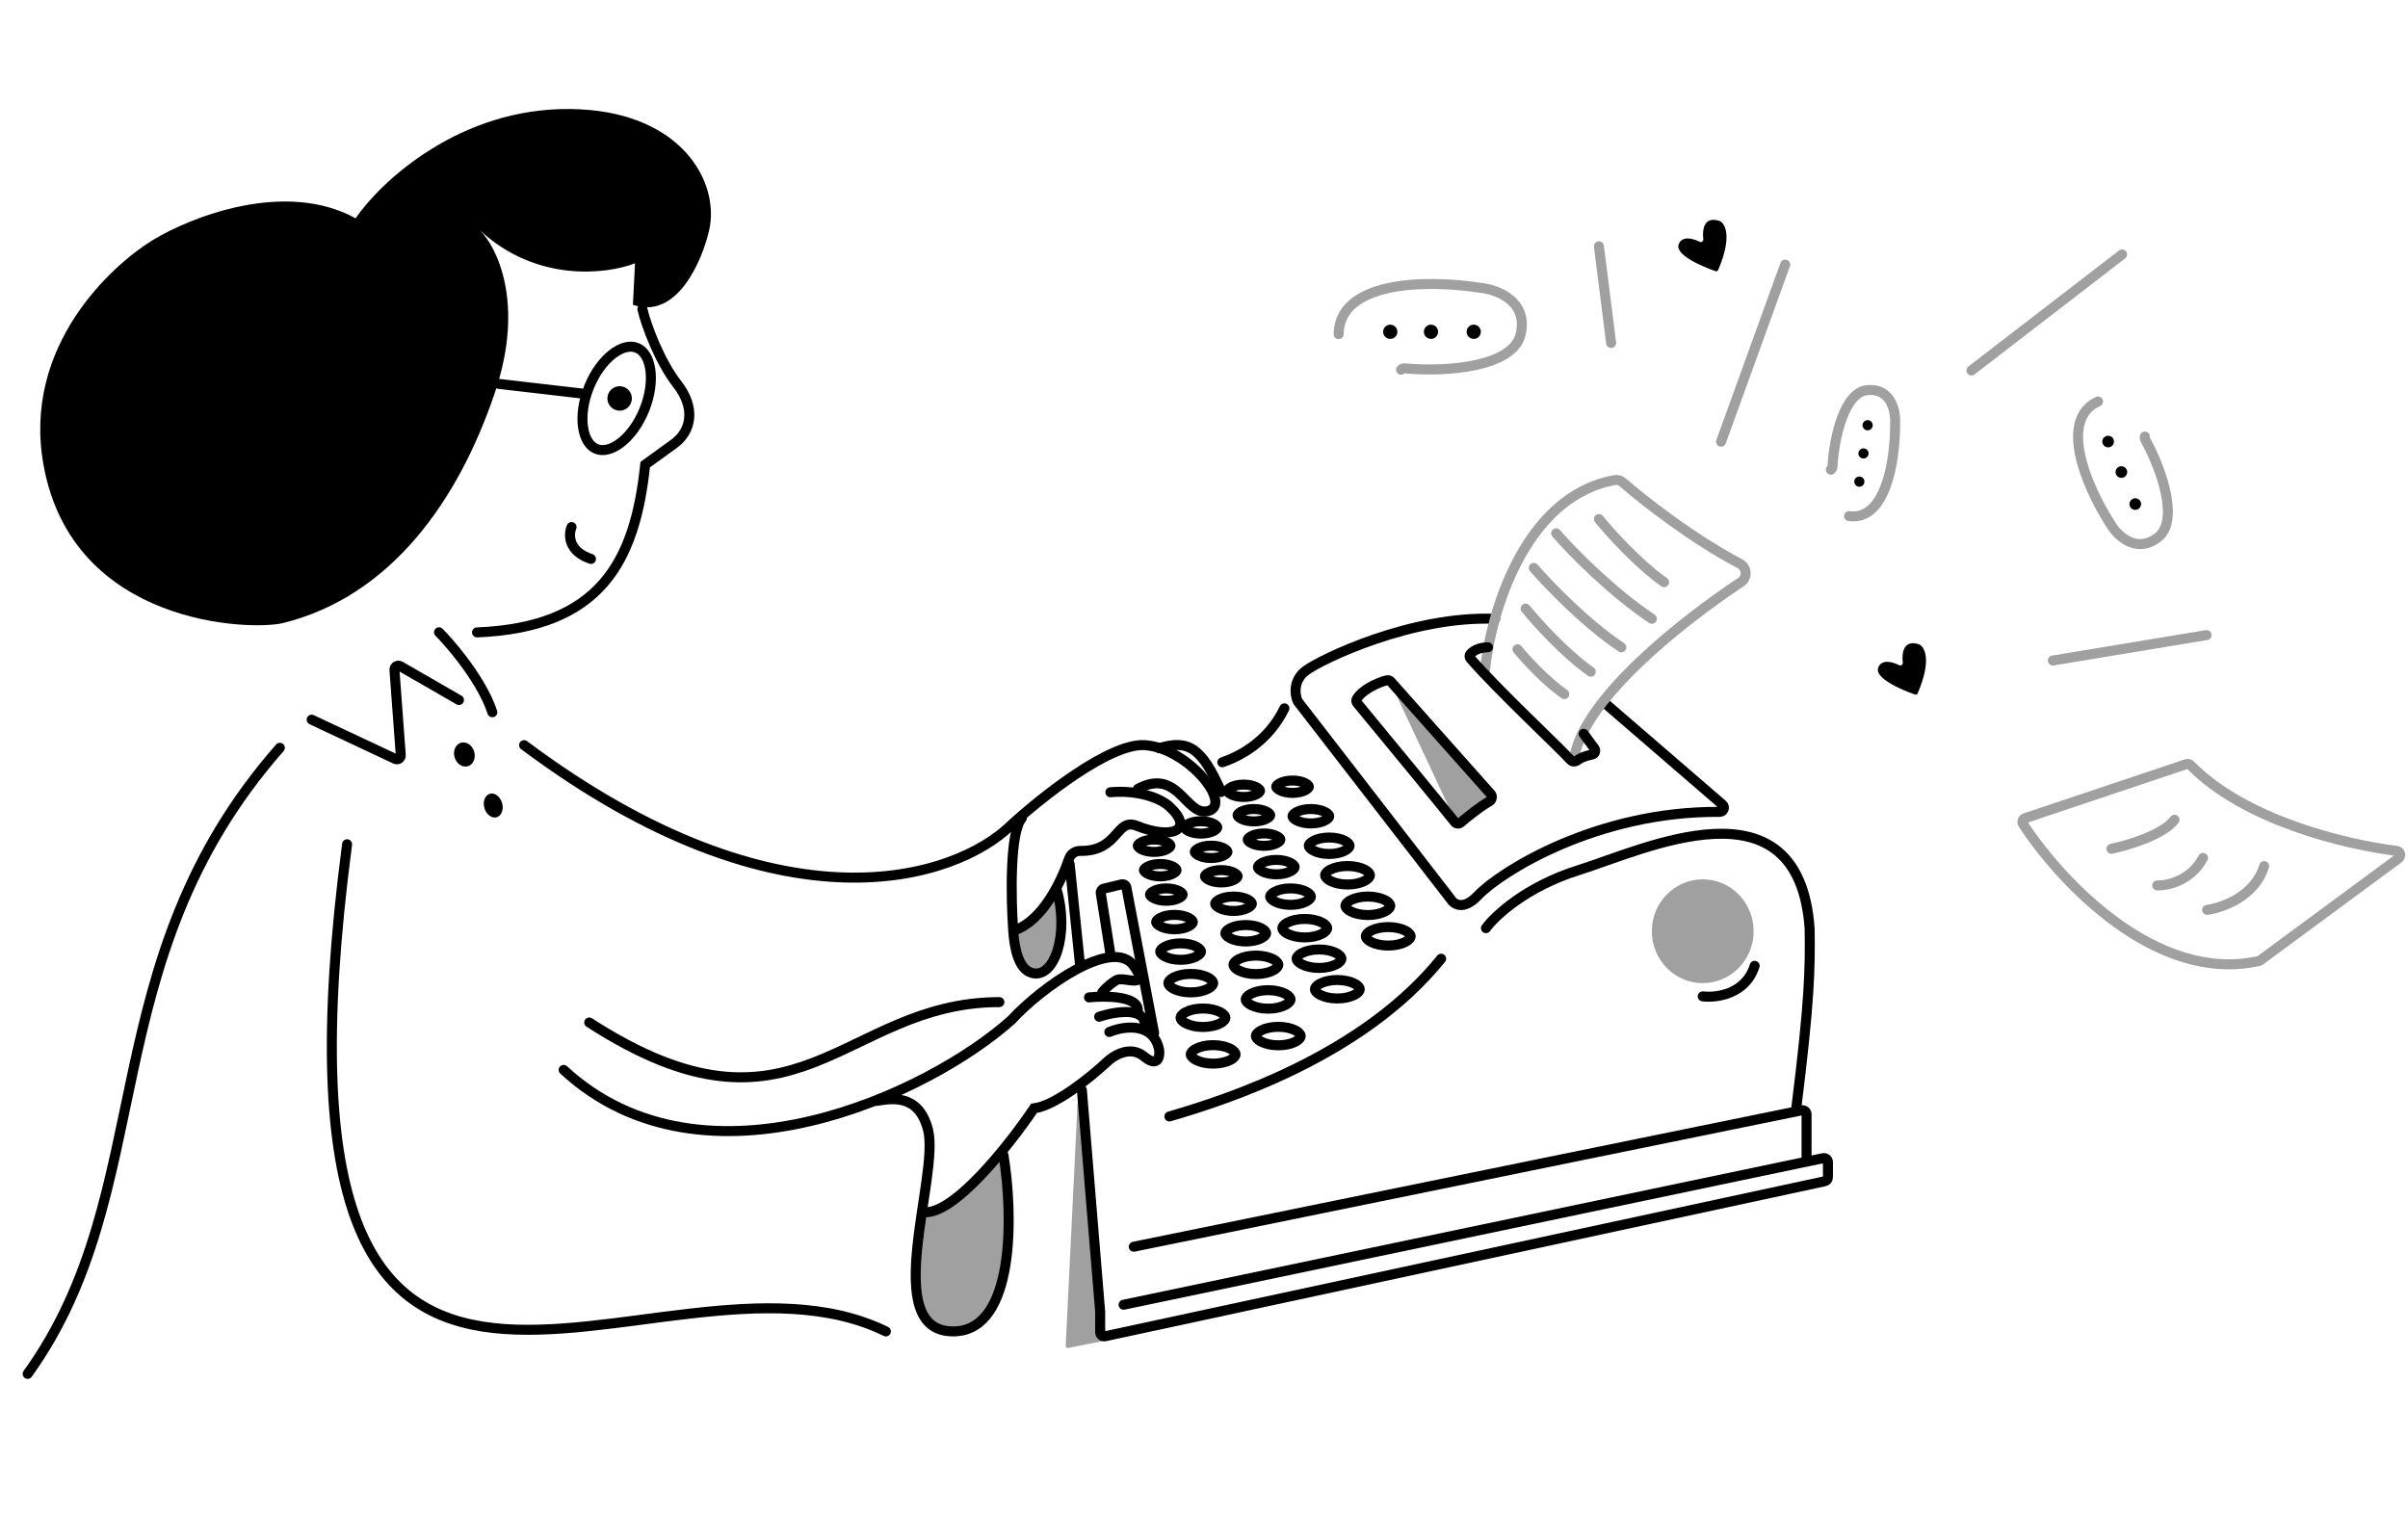 <svg width="1204" height="770" viewBox="0 0 1204 770" fill="none" xmlns="http://www.w3.org/2000/svg">
<path d="M1103.56 454.974C1111.19 453.957 1127.58 448.155 1132.06 433.091" stroke="#A0A0A0" stroke-width="5" stroke-linecap="round"/>
<path d="M1078.62 442.76C1083.71 442.93 1095.42 440.419 1101.52 429.02" stroke="#A0A0A0" stroke-width="5" stroke-linecap="round"/>
<path d="M1055.72 424.44C1063.86 422.749 1081.57 417.482 1087.27 409.943" stroke="#A0A0A0" stroke-width="5" stroke-linecap="round"/>
<path d="M1129.37 480.567C1078.17 492 1030.43 441.002 1011.52 412.067C1010.81 410.983 1011.34 409.546 1012.56 409.134L1093.19 382.096C1093.93 381.848 1094.74 382.05 1095.28 382.608C1122.13 410.107 1172.07 422.206 1198.32 425.494C1200.15 425.723 1200.79 428.095 1199.31 429.187L1130.11 480.228C1129.89 480.39 1129.63 480.507 1129.37 480.567Z" stroke="#A0A0A0" stroke-width="5" stroke-linecap="round"/>
<path d="M747.551 309.45C705.965 307.729 660.622 329.581 652.892 335.378C646.529 340.15 647.417 347.253 648.726 350.426C648.787 350.574 648.87 350.71 648.968 350.837L725.069 449.261C725.129 449.338 725.181 449.418 725.231 449.501C726.835 452.195 731.683 455.467 738.899 447.85C750.254 435.864 798.484 405.468 859.897 405.981C861.79 405.997 862.72 403.616 861.287 402.379L802.514 351.657" stroke="black" stroke-width="5" stroke-linecap="round"/>
<path d="M568.92 394.494C588.768 383.726 592.839 407.726 603.526 405.69C617.281 403.07 594.366 374.137 572.482 372.611C554.975 371.389 520.403 398.905 505.305 412.815C477.823 439.476 390.696 468.76 262.041 372.611" stroke="black" stroke-width="5" stroke-linecap="round"/>
<path d="M247.687 195.579C262.287 151.824 248.621 123.721 239.963 115.139C268.308 141.486 303.468 137.134 317.504 131.665L316.463 152.407C338.369 160.03 350.997 130.757 354.573 115.167C360.09 91.114 340.703 55.171 285.251 54.514C229.8 53.858 190.506 90.671 177.79 109.159C142.594 89.781 95.379 108.433 76.17 120.182C56.294 132.391 10.939 172.815 21.771 232.602C36.385 313.264 125.884 315.431 141.499 311.562C195.452 298.192 229.436 250.274 247.687 195.579Z" fill="black"/>
<path d="M322.202 204.768C319.289 212.044 314.963 217.828 310.446 221.333C305.877 224.879 301.531 225.824 298.209 224.492C294.888 223.161 292.395 219.475 291.538 213.754C290.69 208.098 291.552 200.927 294.466 193.651C297.38 186.375 301.705 180.592 306.222 177.087C310.791 173.54 315.138 172.596 318.46 173.927C321.781 175.258 324.273 178.944 325.13 184.666C325.978 190.322 325.116 197.492 322.202 204.768Z" stroke="black" stroke-width="5"/>
<path d="M313.038 204.444C315.911 202.664 316.798 198.893 315.019 196.02C313.239 193.147 309.468 192.26 306.595 194.04C303.722 195.819 302.835 199.591 304.615 202.464C306.394 205.337 310.165 206.223 313.038 204.444Z" fill="black"/>
<path d="M249.258 191.945L292.106 196.916" stroke="black" stroke-width="5" stroke-linecap="round"/>
<path d="M321.193 154.573C323.043 162.598 329.808 180.783 338.683 192.174C347.76 203.824 345.98 215.493 336.853 222.03L322.599 232.34C317.517 280.976 300.115 313.739 238.504 316.236" stroke="black" stroke-width="5" stroke-linecap="round"/>
<path d="M155.838 359.872L197.616 379.51C198.972 380.148 200.496 379.085 200.386 377.579L197.227 334.99C197.11 333.411 198.778 332.35 200.142 333.135L229.488 350.039" stroke="black" stroke-width="5" stroke-linecap="round"/>
<path d="M219.514 316.166C222.364 319.051 226.641 323.843 231.018 329.588C237.026 337.472 243.223 347.151 246.174 356.156" stroke="black" stroke-width="5" stroke-linecap="round"/>
<path d="M233.924 383.153C236.625 382.357 238.041 379.084 237.087 375.842C236.132 372.601 233.168 370.618 230.467 371.413C227.765 372.209 226.349 375.481 227.304 378.723C228.258 381.965 231.222 383.948 233.924 383.153Z" fill="black"/>
<path d="M248.35 408.672C250.781 407.956 251.978 404.747 251.023 401.505C250.069 398.264 247.324 396.216 244.893 396.932C242.461 397.648 241.264 400.856 242.219 404.098C243.173 407.34 245.918 409.388 248.35 408.672Z" fill="black"/>
<path d="M285.782 263.553C284.221 267.27 283.977 275.662 295.488 279.496" stroke="black" stroke-width="5" stroke-linecap="round"/>
<path d="M502.913 605.118C501.027 593.084 500.532 585.39 500.883 579.667C500.957 578.453 497.896 577.28 497.202 578.279C484.745 596.214 469.648 604.765 461.876 609.481C461.655 609.615 461.504 609.816 461.439 610.068C457.812 624.203 452.612 656.317 470.709 664.613C493.535 675.076 506.999 631.188 502.913 605.118Z" fill="#A0A0A0"/>
<path d="M438.329 550.5C445.106 549.491 459.25 546.366 464.011 564.943C469.964 588.163 439.17 666.746 477.224 665.759C507.667 664.97 506.6 607.292 501.743 577.624" stroke="black" stroke-width="5" stroke-linecap="round"/>
<path d="M507.849 466.68L507.849 466.68C513.135 463.287 525.661 451.922 528.715 444.288C535.331 466.679 528.637 488.896 515.992 486.527C507.849 485.001 507.849 475.332 507.849 466.68Z" fill="#A0A0A0"/>
<path d="M528.322 444.796C534.742 466.884 527.27 489.604 515.992 486.528C509.235 484.684 507.199 474.233 506.587 465.152C505.481 449.376 504.796 416.093 510.903 409.171" stroke="black" stroke-width="5" stroke-linecap="round"/>
<path d="M442.938 665.782C327.529 609.268 124.005 798.854 173.551 422.169" stroke="black" stroke-width="5" stroke-linecap="round"/>
<path d="M139.926 373.936C45.828 481 79.913 595.216 13.828 687" stroke="black" stroke-width="5" stroke-linecap="round"/>
<path d="M579.607 374.137C594.366 369.557 600.982 374.138 610.652 396.021" stroke="black" stroke-width="5" stroke-linecap="round"/>
<path d="M555.179 396.172C568.208 394.951 579.718 398.716 584.697 403.296C597.42 415.001 586.223 420.09 568.411 412.966C557.871 408.749 559.478 425.77 540.172 425.499C537.682 425.465 535.362 426.962 534.563 429.32C530.495 441.325 521.087 460.45 507.341 465.153" stroke="black" stroke-width="5" stroke-linecap="round"/>
<path d="M551.107 496.197C553.313 493.483 556.465 491.1 558.232 490.09C561.795 488.055 575.536 495.179 566.884 482.965C556.567 468.4 521.081 493.313 505.814 509.938C465.1 546.58 352.263 600.142 281.828 535" stroke="black" stroke-width="5" stroke-linecap="round"/>
<path d="M544.491 498.742C552.804 497.893 569.327 498.029 568.919 505.358" stroke="black" stroke-width="5" stroke-linecap="round"/>
<path d="M549.581 508.411C557.384 505.867 572.89 503.22 572.482 512.992" stroke="black" stroke-width="5" stroke-linecap="round"/>
<path d="M554.67 516.045C562.813 512.652 577.063 511.465 579.608 525.205C579.947 528.598 578.895 533.959 571.974 528.259C565.052 522.559 556.536 527.92 553.144 531.313C545.51 538.438 527.596 552.993 517.01 554.214C504.796 572.366 476.602 608.16 461.538 606.124" stroke="black" stroke-width="5" stroke-linecap="round"/>
<path d="M294.612 511.286C398.432 578.461 421.333 501.107 499.707 501.107" stroke="black" stroke-width="5" stroke-linecap="round"/>
<path d="M552.25 670.426L534.044 674.067C533.405 674.195 532.817 673.688 532.849 673.038L538.766 551.968C538.826 550.735 540.631 550.685 540.759 551.913L553.048 669.342C553.102 669.855 552.756 670.325 552.25 670.426Z" fill="#A0A0A0"/>
<path d="M561.794 652.435L911.557 579.146C912.799 578.886 913.967 579.834 913.967 581.104V588.732C913.967 589.674 913.309 590.488 912.388 590.687L552.51 668.199C551.265 668.467 550.089 667.518 550.089 666.244V655.997L540.929 545.053" stroke="black" stroke-width="5" stroke-linecap="round"/>
<path d="M566.884 623.427L900.88 555.213C902.119 554.96 903.28 555.907 903.28 557.172V578.642" stroke="black" stroke-width="5" stroke-linecap="round"/>
<path d="M539.911 481.438L534.822 432.073" stroke="black" stroke-width="5" stroke-linecap="round"/>
<path d="M742.971 464.135C747.551 457.859 763.226 443.27 789.282 435.127C821.853 424.948 899.209 387.288 904.807 464.135C905.147 484.153 904.807 500.777 898.191 553.705" stroke="black" stroke-width="5" stroke-linecap="round"/>
<path d="M705.355 468.206C705.355 468.764 704.868 469.89 702.679 471.025C700.616 472.095 697.591 472.831 694.114 472.831C690.636 472.831 687.612 472.095 685.548 471.025C683.36 469.89 682.873 468.764 682.873 468.206C682.873 467.648 683.36 466.522 685.548 465.387C687.612 464.317 690.636 463.581 694.114 463.581C697.591 463.581 700.616 464.317 702.679 465.387C704.868 466.522 705.355 467.648 705.355 468.206Z" stroke="black" stroke-width="5"/>
<path d="M695.176 452.938C695.176 453.496 694.689 454.622 692.501 455.757C690.437 456.827 687.413 457.563 683.935 457.563C680.458 457.563 677.433 456.827 675.37 455.757C673.181 454.622 672.694 453.496 672.694 452.938C672.694 452.38 673.181 451.254 675.37 450.12C677.433 449.05 680.458 448.313 683.935 448.313C687.413 448.313 690.437 449.05 692.501 450.12C694.689 451.254 695.176 452.38 695.176 452.938Z" stroke="black" stroke-width="5"/>
<path d="M684.998 437.671C684.998 438.229 684.511 439.355 682.323 440.489C680.259 441.559 677.235 442.296 673.757 442.296C670.28 442.296 667.255 441.559 665.192 440.489C663.004 439.355 662.517 438.229 662.517 437.671C662.517 437.113 663.004 435.987 665.192 434.852C667.255 433.782 670.28 433.046 673.757 433.046C677.235 433.046 680.259 433.782 682.323 434.852C684.511 435.987 684.998 437.113 684.998 437.671Z" stroke="black" stroke-width="5"/>
<path d="M674.82 422.913C674.82 423.334 674.442 424.332 672.44 425.373C670.561 426.35 667.792 427.029 664.597 427.029C661.402 427.029 658.633 426.35 656.754 425.373C654.752 424.332 654.374 423.334 654.374 422.913C654.374 422.492 654.752 421.494 656.754 420.453C658.633 419.476 661.402 418.797 664.597 418.797C667.792 418.797 670.561 419.476 672.44 420.453C674.442 421.494 674.82 422.492 674.82 422.913Z" stroke="black" stroke-width="5"/>
<path d="M664.642 408.154C664.642 408.439 664.372 409.309 662.557 410.256C660.863 411.14 658.35 411.761 655.437 411.761C652.523 411.761 650.01 411.14 648.316 410.256C646.501 409.309 646.231 408.439 646.231 408.154C646.231 407.869 646.501 406.999 648.316 406.052C650.01 405.168 652.523 404.547 655.437 404.547C658.35 404.547 660.863 405.168 662.557 406.052C664.372 406.999 664.642 407.869 664.642 408.154Z" stroke="black" stroke-width="5"/>
<path d="M654.463 393.395C654.463 393.545 654.299 394.287 652.672 395.139C651.163 395.929 648.906 396.493 646.275 396.493C643.645 396.493 641.387 395.929 639.878 395.139C638.251 394.287 638.088 393.545 638.088 393.395C638.088 393.245 638.251 392.503 639.878 391.651C641.387 390.861 643.645 390.297 646.275 390.297C648.906 390.297 651.163 390.861 652.672 391.651C654.299 392.503 654.463 393.245 654.463 393.395Z" stroke="black" stroke-width="5"/>
<path d="M679.908 494.67C679.908 495.228 679.421 496.354 677.233 497.488C675.17 498.558 672.145 499.295 668.668 499.295C665.19 499.295 662.166 498.558 660.102 497.488C657.914 496.354 657.427 495.228 657.427 494.67C657.427 494.112 657.914 492.986 660.102 491.851C662.166 490.781 665.19 490.045 668.668 490.045C672.145 490.045 675.17 490.781 677.233 491.851C679.421 492.986 679.908 494.112 679.908 494.67Z" stroke="black" stroke-width="5"/>
<path d="M670.748 479.402C670.748 479.96 670.261 481.086 668.073 482.221C666.009 483.291 662.985 484.027 659.507 484.027C656.03 484.027 653.005 483.291 650.942 482.221C648.754 481.086 648.267 479.96 648.267 479.402C648.267 478.844 648.754 477.718 650.942 476.584C653.005 475.514 656.03 474.777 659.507 474.777C662.985 474.777 666.009 475.514 668.073 476.584C670.261 477.718 670.748 478.844 670.748 479.402Z" stroke="black" stroke-width="5"/>
<path d="M663.623 464.135C663.623 464.693 663.136 465.819 660.948 466.953C658.884 468.023 655.86 468.76 652.382 468.76C648.905 468.76 645.88 468.023 643.817 466.953C641.629 465.819 641.142 464.693 641.142 464.135C641.142 463.577 641.629 462.451 643.817 461.316C645.88 460.246 648.905 459.51 652.382 459.51C655.86 459.51 658.884 460.246 660.948 461.316C663.136 462.451 663.623 463.577 663.623 464.135Z" stroke="black" stroke-width="5"/>
<path d="M655.481 448.358C655.481 448.779 655.103 449.777 653.101 450.818C651.223 451.795 648.454 452.474 645.258 452.474C642.063 452.474 639.294 451.795 637.415 450.818C635.413 449.777 635.035 448.779 635.035 448.358C635.035 447.937 635.413 446.939 637.415 445.898C639.294 444.921 642.063 444.242 645.258 444.242C648.454 444.242 651.223 444.921 653.101 445.898C655.103 446.939 655.481 447.937 655.481 448.358Z" stroke="black" stroke-width="5"/>
<path d="M647.338 433.6C647.338 433.885 647.068 434.755 645.253 435.702C643.559 436.586 641.046 437.207 638.133 437.207C635.22 437.207 632.706 436.586 631.013 435.702C629.198 434.755 628.928 433.885 628.928 433.6C628.928 433.315 629.198 432.445 631.013 431.498C632.706 430.615 635.22 429.993 638.133 429.993C641.046 429.993 643.559 430.615 645.253 431.498C647.068 432.445 647.338 433.315 647.338 433.6Z" stroke="black" stroke-width="5"/>
<path d="M640.214 419.859C640.214 420.009 640.05 420.75 638.423 421.603C636.914 422.393 634.657 422.957 632.026 422.957C629.396 422.957 627.138 422.393 625.629 421.603C624.002 420.75 623.839 420.009 623.839 419.859C623.839 419.709 624.002 418.967 625.629 418.115C627.138 417.325 629.396 416.761 632.026 416.761C634.657 416.761 636.914 417.325 638.423 418.115C640.05 418.967 640.214 419.709 640.214 419.859Z" stroke="black" stroke-width="5"/>
<path d="M635.124 407.645C635.124 407.795 634.961 408.537 633.333 409.389C631.825 410.179 629.567 410.743 626.936 410.743C624.306 410.743 622.048 410.179 620.539 409.389C618.912 408.537 618.749 407.795 618.749 407.645C618.749 407.495 618.912 406.753 620.539 405.901C622.048 405.111 624.306 404.547 626.936 404.547C629.567 404.547 631.825 405.111 633.333 405.901C634.961 406.753 635.124 407.495 635.124 407.645Z" stroke="black" stroke-width="5"/>
<path d="M630.035 395.431C630.035 395.581 629.872 396.323 628.245 397.175C626.736 397.965 624.478 398.529 621.847 398.529C619.217 398.529 616.959 397.965 615.45 397.175C613.823 396.323 613.66 395.581 613.66 395.431C613.66 395.281 613.823 394.54 615.45 393.687C616.959 392.897 619.217 392.333 621.847 392.333C624.478 392.333 626.736 392.897 628.245 393.687C629.872 394.54 630.035 395.281 630.035 395.431Z" stroke="black" stroke-width="5"/>
<path d="M650.392 518.08C650.392 518.638 649.905 519.764 647.716 520.899C645.653 521.969 642.629 522.705 639.151 522.705C635.673 522.705 632.649 521.969 630.586 520.899C628.397 519.764 627.91 518.638 627.91 518.08C627.91 517.522 628.397 516.396 630.586 515.261C632.649 514.191 635.673 513.455 639.151 513.455C642.629 513.455 645.653 514.191 647.716 515.261C649.905 516.396 650.392 517.522 650.392 518.08Z" stroke="black" stroke-width="5"/>
<path d="M645.302 499.76C645.302 500.318 644.815 501.444 642.627 502.578C640.563 503.648 637.539 504.385 634.061 504.385C630.584 504.385 627.559 503.648 625.496 502.578C623.307 501.444 622.82 500.318 622.82 499.76C622.82 499.202 623.307 498.076 625.496 496.941C627.559 495.871 630.584 495.135 634.061 495.135C637.539 495.135 640.563 495.871 642.627 496.941C644.815 498.076 645.302 499.202 645.302 499.76Z" stroke="black" stroke-width="5"/>
<path d="M639.196 482.456C639.196 483.014 638.709 484.14 636.52 485.275C634.457 486.345 631.432 487.081 627.955 487.081C624.477 487.081 621.453 486.345 619.389 485.275C617.201 484.14 616.714 483.014 616.714 482.456C616.714 481.898 617.201 480.772 619.389 479.637C621.453 478.567 624.477 477.831 627.955 477.831C631.432 477.831 634.457 478.567 636.52 479.637C638.709 480.772 639.196 481.898 639.196 482.456Z" stroke="black" stroke-width="5"/>
<path d="M633.089 466.679C633.089 467.101 632.71 468.099 630.709 469.14C628.83 470.117 626.061 470.795 622.866 470.795C619.67 470.795 616.901 470.117 615.022 469.14C613.021 468.099 612.643 467.101 612.643 466.679C612.643 466.258 613.021 465.26 615.022 464.219C616.901 463.242 619.67 462.563 622.866 462.563C626.061 462.563 628.83 463.242 630.709 464.219C632.71 465.26 633.089 466.258 633.089 466.679Z" stroke="black" stroke-width="5"/>
<path d="M625.963 451.921C625.963 452.206 625.693 453.076 623.878 454.022C622.184 454.906 619.671 455.528 616.758 455.528C613.845 455.528 611.331 454.906 609.638 454.022C607.823 453.076 607.553 452.206 607.553 451.921C607.553 451.635 607.823 450.765 609.638 449.819C611.331 448.935 613.845 448.313 616.758 448.313C619.671 448.313 622.184 448.935 623.878 449.819C625.693 450.765 625.963 451.635 625.963 451.921Z" stroke="black" stroke-width="5"/>
<path d="M618.839 438.18C618.839 438.33 618.675 439.072 617.048 439.924C615.539 440.714 613.282 441.278 610.651 441.278C608.021 441.278 605.763 440.714 604.254 439.924C602.627 439.072 602.464 438.33 602.464 438.18C602.464 438.03 602.627 437.289 604.254 436.436C605.763 435.646 608.021 435.082 610.651 435.082C613.282 435.082 615.539 435.646 617.048 436.436C618.675 437.289 618.839 438.03 618.839 438.18Z" stroke="black" stroke-width="5"/>
<path d="M613.75 425.966C613.75 426.116 613.587 426.858 611.959 427.71C610.451 428.501 608.193 429.064 605.562 429.064C602.932 429.064 600.674 428.501 599.165 427.71C597.538 426.858 597.375 426.116 597.375 425.966C597.375 425.817 597.538 425.075 599.165 424.222C600.674 423.432 602.932 422.868 605.562 422.868C608.193 422.868 610.451 423.432 611.959 424.222C613.587 425.075 613.75 425.817 613.75 425.966Z" stroke="black" stroke-width="5"/>
<path d="M608.66 413.752C608.66 413.902 608.497 414.644 606.87 415.496C605.361 416.287 603.103 416.851 600.472 416.851C597.842 416.851 595.584 416.287 594.075 415.496C592.448 414.644 592.285 413.902 592.285 413.752C592.285 413.603 592.448 412.861 594.075 412.009C595.584 411.218 597.842 410.654 600.472 410.654C603.103 410.654 605.361 411.218 606.87 412.009C608.497 412.861 608.66 413.603 608.66 413.752Z" stroke="black" stroke-width="5"/>
<path d="M617.821 527.241C617.821 527.799 617.334 528.925 615.145 530.06C613.082 531.13 610.057 531.866 606.58 531.866C603.102 531.866 600.078 531.13 598.014 530.06C595.826 528.925 595.339 527.799 595.339 527.241C595.339 526.683 595.826 525.557 598.014 524.422C600.078 523.352 603.102 522.616 606.58 522.616C610.057 522.616 613.082 523.352 615.145 524.422C617.334 525.557 617.821 526.683 617.821 527.241Z" stroke="black" stroke-width="5"/>
<path d="M612.732 508.92C612.732 509.478 612.245 510.604 610.056 511.738C607.993 512.808 604.968 513.545 601.491 513.545C598.013 513.545 594.989 512.808 592.925 511.738C590.737 510.604 590.25 509.478 590.25 508.92C590.25 508.362 590.737 507.236 592.925 506.101C594.989 505.031 598.013 504.295 601.491 504.295C604.968 504.295 607.993 505.031 610.056 506.101C612.245 507.236 612.732 508.362 612.732 508.92Z" stroke="black" stroke-width="5"/>
<path d="M606.624 491.617C606.624 492.175 606.137 493.301 603.949 494.436C601.885 495.506 598.861 496.242 595.383 496.242C591.906 496.242 588.881 495.506 586.818 494.436C584.63 493.301 584.143 492.175 584.143 491.617C584.143 491.059 584.63 489.933 586.818 488.798C588.881 487.728 591.906 486.992 595.383 486.992C598.861 486.992 601.885 487.728 603.949 488.798C606.137 489.933 606.624 491.059 606.624 491.617Z" stroke="black" stroke-width="5"/>
<path d="M600.517 475.841C600.517 476.262 600.139 477.26 598.137 478.301C596.259 479.278 593.49 479.957 590.294 479.957C587.099 479.957 584.33 479.278 582.451 478.301C580.449 477.26 580.071 476.262 580.071 475.841C580.071 475.419 580.449 474.421 582.451 473.38C584.33 472.403 587.099 471.725 590.294 471.725C593.49 471.725 596.259 472.403 598.137 473.38C600.139 474.421 600.517 475.419 600.517 475.841Z" stroke="black" stroke-width="5"/>
<path d="M596.446 461.082C596.446 461.367 596.176 462.237 594.362 463.184C592.668 464.067 590.154 464.689 587.241 464.689C584.328 464.689 581.815 464.067 580.121 463.184C578.306 462.237 578.036 461.367 578.036 461.082C578.036 460.797 578.306 459.927 580.121 458.98C581.815 458.096 584.328 457.475 587.241 457.475C590.154 457.475 592.668 458.096 594.362 458.98C596.176 459.927 596.446 460.797 596.446 461.082Z" stroke="black" stroke-width="5"/>
<path d="M591.357 447.34C591.357 447.49 591.194 448.232 589.567 449.084C588.058 449.875 585.8 450.438 583.17 450.438C580.539 450.438 578.281 449.875 576.773 449.084C575.145 448.232 574.982 447.49 574.982 447.34C574.982 447.191 575.145 446.449 576.773 445.596C578.281 444.806 580.539 444.242 583.17 444.242C585.8 444.242 588.058 444.806 589.567 445.596C591.194 446.449 591.357 447.191 591.357 447.34Z" stroke="black" stroke-width="5"/>
<path d="M588.303 435.126C588.303 435.276 588.14 436.018 586.513 436.87C585.004 437.661 582.747 438.225 580.116 438.225C577.485 438.225 575.228 437.661 573.719 436.87C572.092 436.018 571.929 435.276 571.929 435.126C571.929 434.977 572.092 434.235 573.719 433.383C575.228 432.592 577.485 432.028 580.116 432.028C582.747 432.028 585.004 432.592 586.513 433.383C588.14 434.235 588.303 434.977 588.303 435.126Z" stroke="black" stroke-width="5"/>
<path d="M585.25 422.913C585.25 423.062 585.087 423.804 583.459 424.656C581.951 425.447 579.693 426.011 577.062 426.011C574.432 426.011 572.174 425.447 570.665 424.656C569.038 423.804 568.875 423.062 568.875 422.913C568.875 422.763 569.038 422.021 570.665 421.169C572.174 420.378 574.432 419.814 577.062 419.814C579.693 419.814 581.951 420.378 583.459 421.169C585.087 422.021 585.25 422.763 585.25 422.913Z" stroke="black" stroke-width="5"/>
<path d="M555.179 476.858L550.38 446.622C550.216 445.591 550.873 444.608 551.888 444.364L560.774 442.232C561.884 441.965 562.992 442.681 563.205 443.802L577.063 516.553" stroke="black" stroke-width="5" stroke-linecap="round"/>
<path d="M584.696 558.285C613.874 549.803 681.493 527.852 720.578 479.402" stroke="black" stroke-width="5" stroke-linecap="round"/>
<path d="M611.16 381.181C619.642 378.297 634.062 371.002 642.204 354.208" stroke="black" stroke-width="5" stroke-linecap="round"/>
<path d="M746.046 400.068C741.513 402.137 733.981 408.177 729.725 411.857C729.22 412.294 728.437 412.129 728.154 411.524L697.544 346.193C697.055 345.149 698.43 344.242 699.197 345.105L746.48 398.298C746.973 398.852 746.721 399.76 746.046 400.068Z" fill="#A0A0A0"/>
<path d="M727.41 411.072C720.26 402.118 692.933 368.942 678.561 351.533C678.102 350.977 677.974 350.22 678.334 349.595C680.923 345.099 688.546 341.313 693.547 340.171C694.214 340.018 694.899 340.268 695.353 340.78L745.409 397.093C746.395 398.202 745.907 400.082 744.608 400.799C740.279 403.188 734.218 408.014 730.335 411.332C729.455 412.085 728.133 411.977 727.41 411.072Z" stroke="black" stroke-width="5" stroke-linecap="round"/>
<ellipse cx="851.37" cy="465.662" rx="25.446" ry="25.955" fill="#A0A0A0"/>
<path d="M742.462 335.378C745.298 306.68 762.248 248.179 807.354 240.065C808.79 239.807 810.255 240.25 811.36 241.204C822.721 251.012 846.713 269.705 869.963 281.9C873.499 283.755 873.831 288.851 870.503 291.058C840.999 310.628 792.825 348.751 787.247 378.127" stroke="#A0A0A0" stroke-width="5" stroke-linecap="round"/>
<path d="M743.988 323.673C741.292 323.673 737.406 324.466 735.131 327.104C734.58 327.744 734.676 328.672 735.231 329.309C749.667 345.865 777.958 372.085 785.349 380.09C786.135 380.941 787.467 381.025 788.411 380.353C791.11 378.433 793.475 377.881 796.116 377.285C797.486 376.976 798.054 375.383 797.221 374.252L791.826 366.931" stroke="black" stroke-width="5" stroke-linecap="round"/>
<path d="M758.747 324.691C762.649 329.441 772.793 340.57 782.157 347.084" stroke="#A0A0A0" stroke-width="5" stroke-linecap="round"/>
<path d="M762.818 304.334C768.247 311.027 782.361 326.708 795.389 335.887" stroke="#A0A0A0" stroke-width="5" stroke-linecap="round"/>
<path d="M799.461 259.549C804.889 266.242 819.003 281.923 832.032 291.102" stroke="#A0A0A0" stroke-width="5" stroke-linecap="round"/>
<path d="M766.89 283.978C774.184 292.398 793.15 312.125 810.657 323.673" stroke="#A0A0A0" stroke-width="5" stroke-linecap="round"/>
<path d="M778.086 266.674C786.229 276.174 806.382 296.395 825.924 309.423" stroke="#A0A0A0" stroke-width="5" stroke-linecap="round"/>
<path d="M851.37 498.232C858.156 499.081 872.847 497.215 877.325 482.965" stroke="black" stroke-width="5" stroke-linecap="round"/>
<path d="M700.525 184.907C700.95 184.393 701.596 184.126 702.26 184.187C723.738 186.175 756.369 183.422 760.282 167.327C764.259 150.967 749.071 144.984 740.98 144.037C710.276 139.224 669.597 141.466 669.329 167.073" stroke="#A0A0A0" stroke-width="5" stroke-linecap="round"/>
<path d="M695.132 169.471C697.099 169.471 698.694 167.876 698.694 165.908C698.694 163.941 697.099 162.346 695.132 162.346C693.164 162.346 691.569 163.941 691.569 165.908C691.569 167.876 693.164 169.471 695.132 169.471Z" fill="black"/>
<path d="M719.051 165.908C719.051 167.638 717.669 169.471 715.488 169.471C713.308 169.471 711.926 167.638 711.926 165.908C711.926 164.178 713.308 162.346 715.488 162.346C717.669 162.346 719.051 164.178 719.051 165.908Z" fill="black"/>
<path d="M736.863 169.471C738.831 169.471 740.426 167.876 740.426 165.908C740.426 163.941 738.831 162.346 736.863 162.346C734.896 162.346 733.301 163.941 733.301 165.908C733.301 167.876 734.896 169.471 736.863 169.471Z" fill="black"/>
<path d="M1072.46 218.285C1072.3 218.802 1072.36 219.351 1072.62 219.823C1081.1 235.264 1089.67 260.629 1078.88 268.8C1067.92 277.101 1058.5 267.669 1055.15 261.916C1041.58 240.503 1030.03 209.344 1049.04 200.775" stroke="#A0A0A0" stroke-width="5" stroke-linecap="round"/>
<path d="M1051.4 221.954C1052.04 223.428 1053.75 224.104 1055.22 223.464C1056.7 222.824 1057.37 221.11 1056.73 219.637C1056.09 218.163 1054.38 217.487 1052.91 218.127C1051.43 218.767 1050.76 220.48 1051.4 221.954Z" fill="black"/>
<path d="M1061.85 238.714C1060.55 239.277 1058.73 238.838 1058.02 237.204C1057.31 235.571 1058.23 233.939 1059.53 233.377C1060.82 232.814 1062.65 233.253 1063.36 234.887C1064.07 236.52 1063.14 238.151 1061.85 238.714Z" fill="black"/>
<path d="M1064.97 253.217C1065.61 254.691 1067.32 255.367 1068.8 254.727C1070.27 254.087 1070.95 252.373 1070.31 250.899C1069.67 249.425 1067.95 248.749 1066.48 249.389C1065.01 250.029 1064.33 251.743 1064.97 253.217Z" fill="black"/>
<path d="M915.414 234.878C915.899 234.52 916.195 233.968 916.23 233.366C917.087 218.295 922.283 196.168 933.624 195.073C945.204 193.956 947.751 205.074 947.577 210.773C947.749 232.529 942.086 260.493 924.548 258.09" stroke="#A0A0A0" stroke-width="5" stroke-linecap="round"/>
<path d="M932.194 241.209C932.398 239.819 931.436 238.526 930.045 238.323C928.655 238.119 927.363 239.081 927.159 240.472C926.955 241.862 927.917 243.154 929.308 243.358C930.698 243.562 931.991 242.6 932.194 241.209Z" fill="black"/>
<path d="M932.111 224.223C933.334 224.402 934.486 225.569 934.26 227.11C934.034 228.651 932.596 229.438 931.373 229.258C930.15 229.079 928.999 227.913 929.224 226.372C929.45 224.831 930.888 224.044 932.111 224.223Z" fill="black"/>
<path d="M936.325 213.011C936.529 211.62 935.567 210.328 934.176 210.124C932.786 209.921 931.493 210.883 931.29 212.273C931.086 213.664 932.048 214.956 933.439 215.16C934.829 215.364 936.121 214.401 936.325 213.011Z" fill="black"/>
<path d="M959.46 322.162C951.805 319.726 950.792 326.286 951.4 331.421C951.506 332.316 950.474 333.042 949.666 332.643C945.976 330.821 940.772 329.528 939.103 333.867C937.145 338.96 950.107 344.775 957.588 347.323C958.074 347.489 958.605 347.242 958.807 346.77C966.055 329.885 962.298 323.33 959.46 322.162Z" fill="black"/>
<path d="M859.712 110.451C852.057 108.015 851.044 114.575 851.652 119.71C851.758 120.605 850.726 121.331 849.918 120.932C846.228 119.11 841.024 117.817 839.355 122.156C837.396 127.249 850.359 133.064 857.84 135.612C858.326 135.778 858.857 135.531 859.059 135.059C866.307 118.174 862.55 111.619 859.712 110.451Z" fill="black"/>
<path d="M1026.44 330.289L1103.29 317.566" stroke="#A0A0A0" stroke-width="5" stroke-linecap="round"/>
<path d="M985.726 185.247L1061.05 127.23" stroke="#A0A0A0" stroke-width="5" stroke-linecap="round"/>
<path d="M860.531 220.871L892.593 132.319" stroke="#A0A0A0" stroke-width="5" stroke-linecap="round"/>
<path d="M805.568 171.506L799.461 123.158" stroke="#A0A0A0" stroke-width="5" stroke-linecap="round"/>
</svg>
